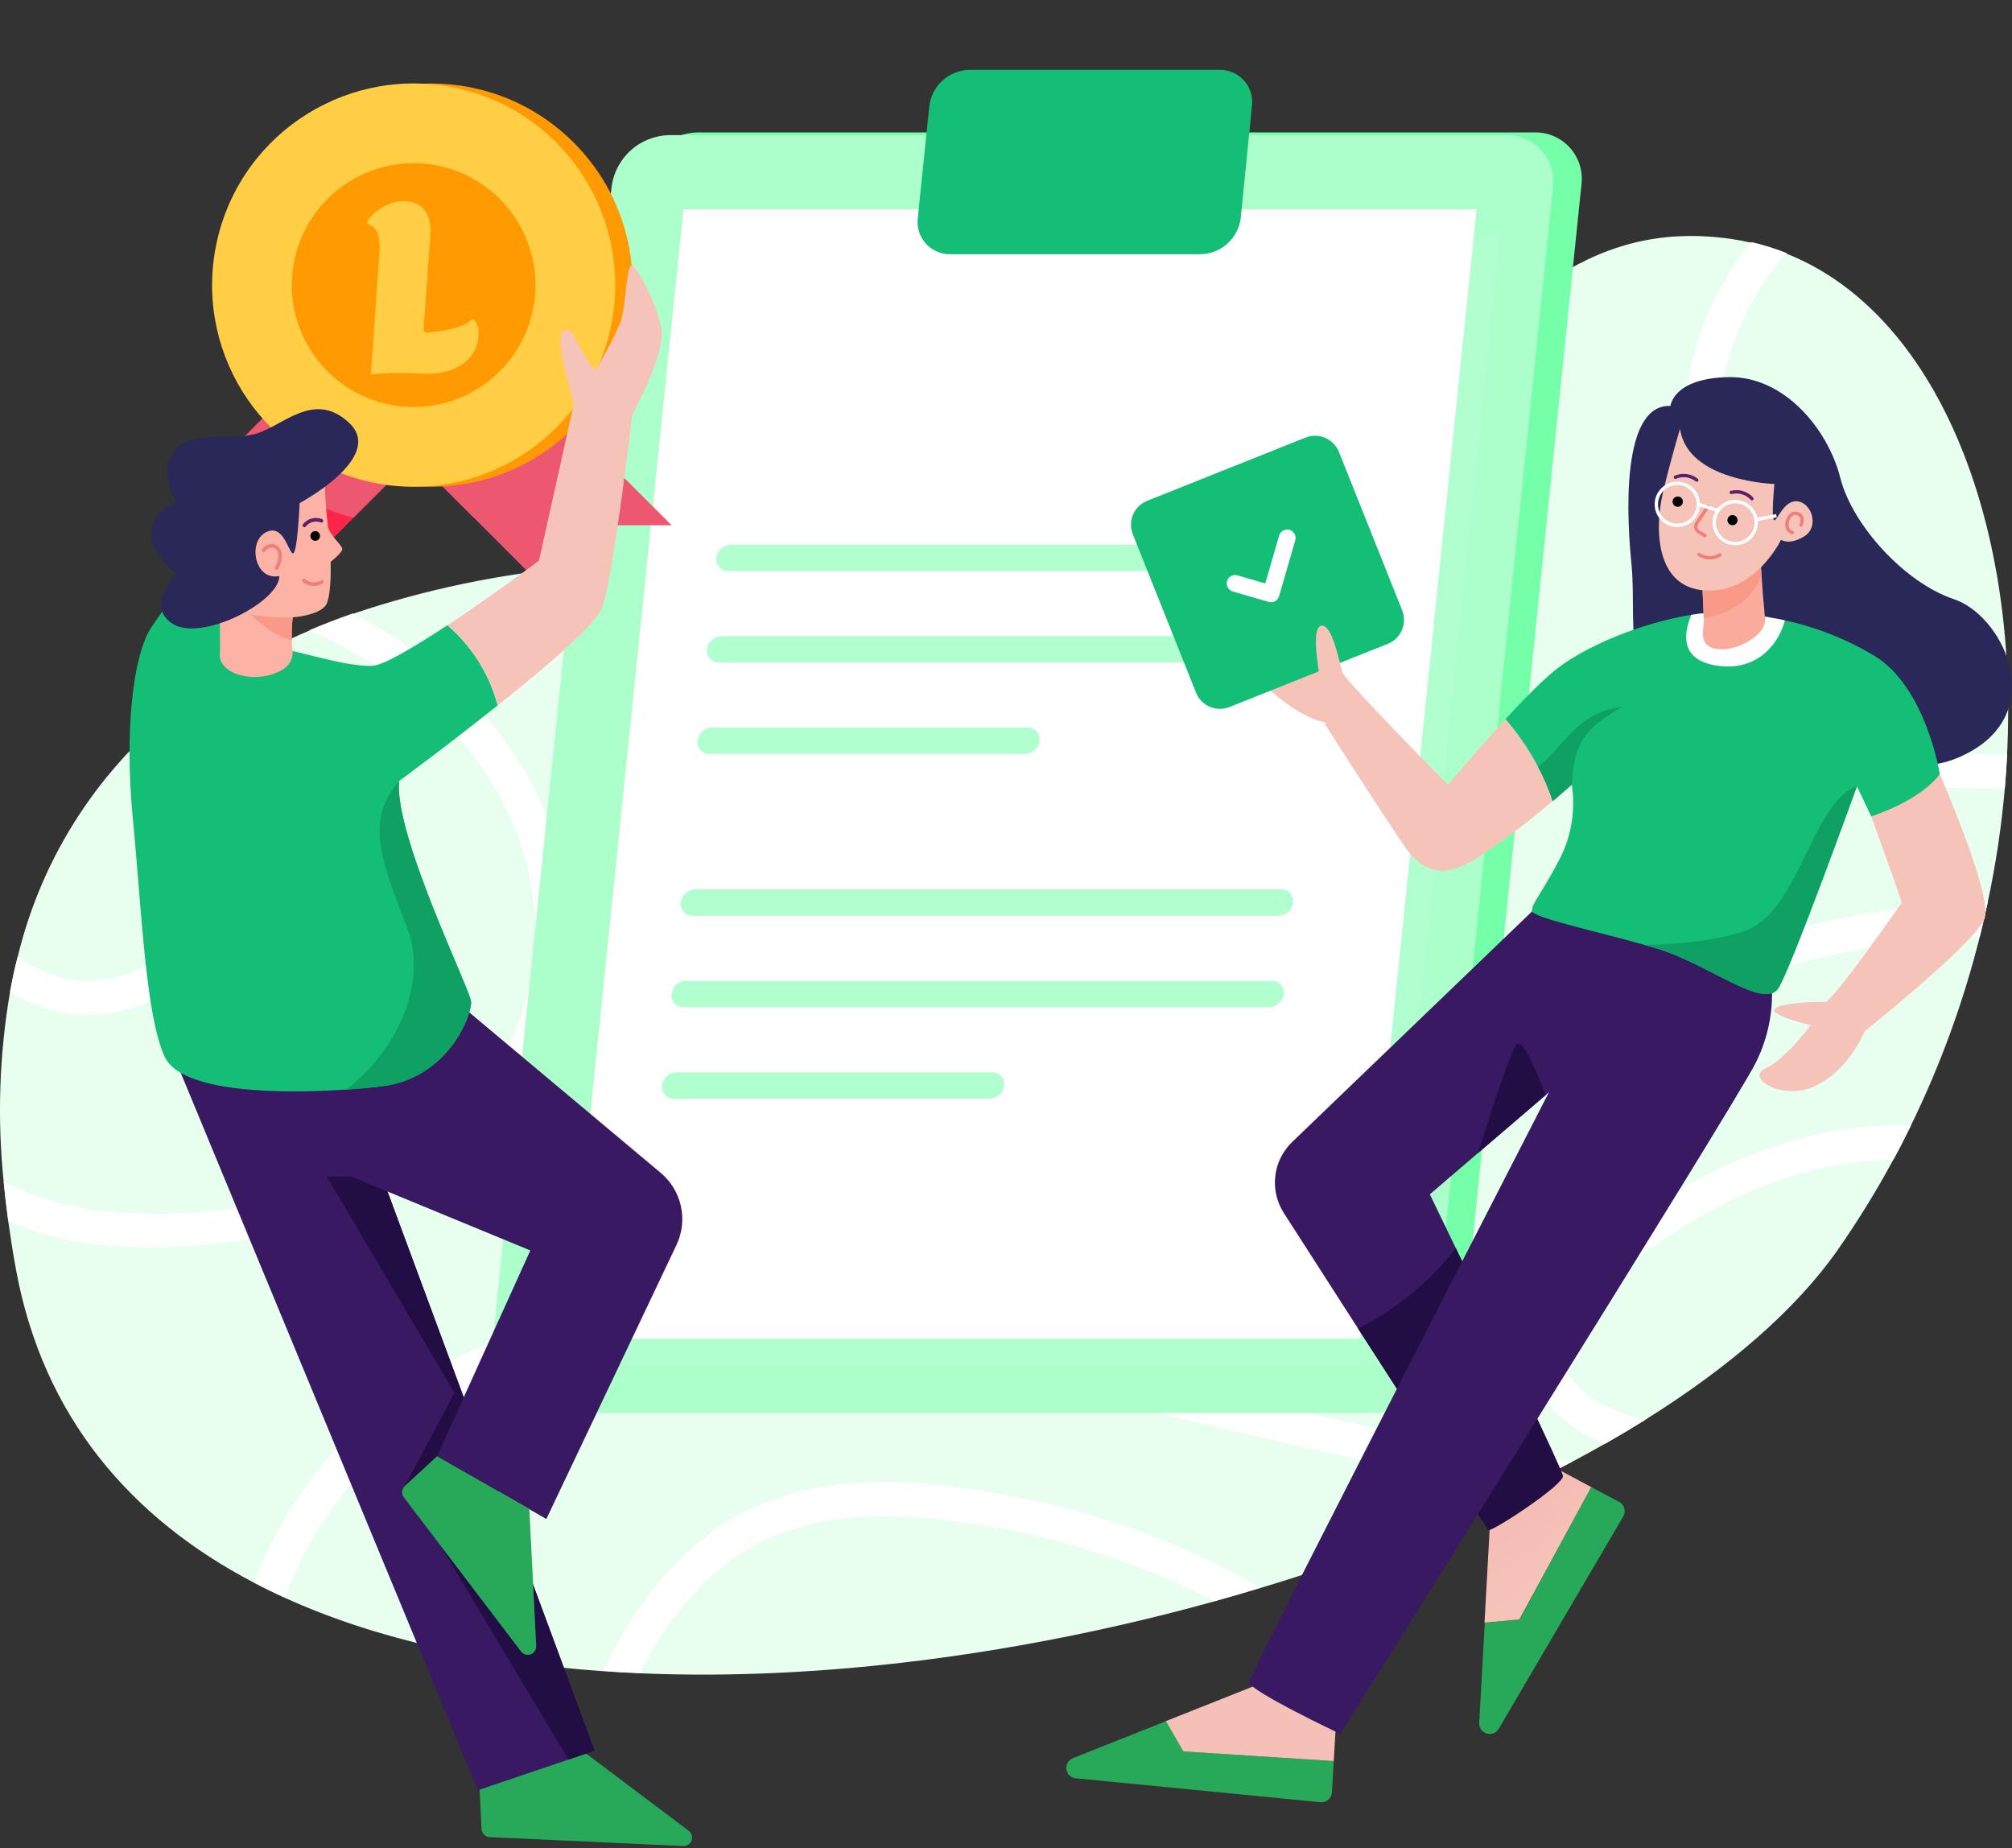 <svg width="282" height="259" viewBox="0 0 282 259" fill="none" xmlns="http://www.w3.org/2000/svg">
<rect x="0" y="0" width="282" height="259" fill="#333333" stroke="none"/>
<path d="M281.314 105.692C281.243 107.258 281.134 108.863 280.993 110.46C280.528 115.834 279.728 121.173 278.598 126.447C278.261 128.052 277.886 129.657 277.486 131.27C275.197 140.415 271.957 149.294 267.82 157.764C267.037 159.33 266.255 160.943 265.37 162.517C263.029 166.85 260.444 171.048 257.629 175.09C251.751 183.507 242.398 191.587 230.665 198.931C228.844 200.063 226.966 201.183 225.03 202.289C223.464 203.166 221.946 204.02 220.333 204.873C217.907 206.167 215.408 207.431 212.835 208.662C201.15 214.203 189.058 218.844 176.667 222.544C174.506 223.201 172.338 223.836 170.147 224.438C143.918 231.704 115.538 235.619 89.654 234.499C87.942 234.431 86.238 234.335 84.543 234.209C68.106 233.066 52.804 229.786 39.928 223.929C38.457 223.267 37.017 222.562 35.608 221.816C18.318 212.781 6.053 198.563 2.249 177.972C1.819 175.623 1.467 173.36 1.153 171.129C0.903 169.266 0.684 167.433 0.519 165.648C-0.396 156.795 -0.101 147.858 1.396 139.084C1.709 137.385 2.061 135.733 2.476 134.12C6.201 118.626 15.621 105.104 28.861 96.242C30.153 95.349 31.483 94.504 32.853 93.682C36.225 91.679 39.729 89.908 43.341 88.381C45.321 87.544 47.356 86.761 49.431 86.032C59.568 82.61 70.079 80.413 80.739 79.487C82.476 79.323 84.222 79.182 85.99 79.064C95.025 78.504 104.087 78.522 113.119 79.119C114.684 79.221 116.336 79.338 117.956 79.472C120.516 79.683 123.091 79.941 125.681 80.254C128.272 80.568 130.847 80.763 133.297 80.889C134.962 80.972 136.59 81.019 138.181 81.03C154.101 81.155 166.155 77.647 175.954 72.48C177.421 71.713 178.832 70.909 180.189 70.069C184.545 67.366 188.675 64.316 192.54 60.947C193.722 59.938 194.888 58.912 195.999 57.894C210.871 44.365 221.735 30.492 242.609 33.483C243.59 33.623 244.553 33.803 245.497 34.023C247.199 34.417 248.869 34.94 250.491 35.589C271.295 43.903 282.942 72.637 281.314 105.692Z" fill="#E8FFF0"/>
<path d="M220.349 204.834C217.922 206.128 215.423 207.392 212.85 208.623C204.585 207.441 196.413 205.789 188.375 204.059C167.242 199.502 146.344 193.622 124.976 190.248C105.691 187.202 84.213 185.55 66.164 194.523C54.032 200.654 44.664 211.143 39.936 223.89C38.464 223.228 37.024 222.523 35.615 221.777C41.112 207.305 52.124 195.606 66.234 189.246C84.73 181.111 105.604 182.489 125.102 185.48C146.501 188.76 167.367 194.625 188.5 199.22C198.863 201.475 209.579 203.675 220.349 204.834Z" fill="white"/>
<path d="M176.683 222.504C174.522 223.162 172.354 223.796 170.163 224.399C160.207 219.279 149.519 215.73 138.479 213.876C127.091 211.974 114.019 211.081 103.907 217.666C97.739 221.682 93.074 227.789 89.67 234.459C87.958 234.392 86.254 234.295 84.559 234.17C88.746 225.37 94.843 217.172 103.343 212.42C115.006 205.937 129.556 207.315 142.158 209.719C154.289 212.057 165.953 216.377 176.683 222.504Z" fill="white"/>
<path d="M79.799 131.607C79.502 147.093 70.266 159.98 56.725 166.995C49.329 170.839 41.142 172.883 32.892 173.971C24.948 175.012 16.808 175.31 8.926 173.635C6.251 173.061 3.646 172.203 1.154 171.074C0.903 169.211 0.684 167.379 0.52 165.594C5.764 168.467 11.892 169.72 17.809 170.002C32.008 170.699 47.928 167.864 59.754 159.612C65.298 155.82 69.639 150.519 72.266 144.337C74.894 138.155 75.696 131.349 74.579 124.725C72.426 111.462 63.723 100.392 52.6 93.236C49.658 91.341 46.56 89.699 43.341 88.327C45.321 87.489 47.356 86.706 49.431 85.978C53.471 88.025 57.286 90.492 60.811 93.338C72.332 102.654 80.081 116.536 79.799 131.607Z" fill="white"/>
<path d="M33.315 129.845C28.274 137.291 19.375 143.21 10.069 142.082C6.992 141.692 4.035 140.645 1.396 139.013C1.71 137.314 2.062 135.662 2.477 134.05C5.827 136.469 9.67 137.909 14.123 137.346C28.994 135.474 37.002 117.538 33.088 104.236C32.217 101.298 30.782 98.559 28.861 96.171C30.153 95.279 31.483 94.433 32.853 93.611C35.812 97.421 37.754 101.92 38.496 106.686C39.712 114.782 37.864 123.04 33.315 129.845Z" fill="white"/>
<path d="M278.598 126.447C278.261 128.052 277.885 129.657 277.486 131.27C273.538 131.321 269.597 131.635 265.691 132.21C240.848 135.835 218.212 147.43 194.355 154.578C173.121 160.935 149.984 163.488 129.125 154.421C119.646 150.302 111.52 143.591 105.683 135.06C99.586 126.213 95.876 115.972 92.26 105.935C89.168 97.323 85.693 87.747 80.684 79.394C82.421 79.229 84.167 79.088 85.936 78.971C91.07 88.162 94.6 98.544 98.075 108.033C101.793 118.211 105.949 128.647 113.103 136.954C119.897 144.846 129.031 150.092 138.987 152.91C161.936 159.416 185.519 153.036 207.278 145.238C230.383 137.001 253.661 126.62 278.598 126.447Z" fill="white"/>
<path d="M212.695 104.008C212.397 112.918 210.628 122.016 206.261 129.845C197.948 144.767 180.283 151.367 163.877 148.291C146.4 145.01 132.421 131.849 124.32 116.527C118.128 104.783 114.974 92.029 113.088 79.025C114.653 79.127 116.305 79.244 117.925 79.377C119.937 92.797 123.404 105.997 130.448 117.686C138.51 131.144 152.082 142.606 168.198 144.133C175.559 144.888 182.978 143.444 189.519 139.984C196.395 136.172 201.673 130.014 204.39 122.634C212.115 102.45 207.388 76.441 192.493 60.83C193.675 59.82 194.841 58.794 195.953 57.776C201.421 63.375 205.684 70.037 208.476 77.35C211.636 85.868 213.07 94.93 212.695 104.008Z" fill="white"/>
<path d="M281.314 105.691C281.243 107.257 281.134 108.862 280.993 110.459C278.465 110.553 275.929 110.506 273.416 110.405C268.132 110.28 262.889 109.434 257.833 107.891C252.804 106.361 248.25 103.568 244.605 99.78C241.06 95.749 238.555 90.91 237.31 85.688C235.975 80.103 235.31 74.378 235.33 68.635C235.128 62.179 235.853 55.727 237.482 49.477C239.027 43.791 241.747 38.491 245.466 33.92C247.168 34.314 248.837 34.838 250.46 35.486C245.568 40.654 242.539 47.543 241.153 54.652C240.163 60.231 239.834 65.908 240.175 71.564C240.291 76.418 241.012 81.239 242.32 85.915C243.572 90.475 246.039 94.61 249.458 97.878C252.888 100.838 256.983 102.925 261.394 103.961C265.929 105.074 270.578 105.652 275.248 105.683C277.259 105.738 279.287 105.762 281.314 105.691Z" fill="white"/>
<path d="M185.472 96.195C181.77 105.59 171.469 111.071 161.842 112.418C156.59 113.161 151.557 112.167 147.401 108.777C143.535 105.645 140.819 101.018 138.627 96.61C136.145 91.6 134.342 86.282 133.266 80.795C134.93 80.879 136.558 80.926 138.15 80.936C139.216 85.985 140.976 90.862 143.378 95.428C145.311 99.116 147.597 103.077 151.009 105.606C154.829 108.425 159.619 108.299 164.002 107.172C172.08 105.081 180.079 100.368 181.871 91.631C183.312 84.585 180.556 77.632 175.923 72.41C177.389 71.643 178.801 70.839 180.157 69.999C186.137 77.123 188.994 87.223 185.472 96.195Z" fill="white"/>
<path d="M267.821 157.764C267.038 159.33 266.255 160.943 265.371 162.517C259.683 162.62 254.052 163.679 248.715 165.648C240.59 168.569 233.147 173.29 226.384 178.59C223.48 180.868 219.152 183.695 218.62 187.688C218.088 191.681 221.172 195 224.357 196.723C226.346 197.755 228.469 198.503 230.666 198.946C228.845 200.079 226.966 201.198 225.03 202.305C221.653 201.111 218.693 198.966 216.507 196.128C213.924 192.636 212.992 188.095 214.777 184.047C216.616 179.866 220.616 177.04 224.114 174.339C236.599 164.67 252.002 157.075 267.821 157.764Z" fill="white"/>
<path d="M215.068 18.558H97.788C95.782 18.601 93.859 19.366 92.372 20.714C90.885 22.062 89.934 23.901 89.695 25.894L72.757 190.309C72.637 191.237 72.718 192.18 72.995 193.075C73.273 193.969 73.74 194.792 74.365 195.489C74.99 196.185 75.758 196.739 76.617 197.111C77.475 197.483 78.404 197.665 79.34 197.645H196.62C198.627 197.604 200.551 196.839 202.039 195.491C203.526 194.143 204.476 192.302 204.713 190.309L221.651 25.894C221.772 24.966 221.691 24.023 221.413 23.128C221.136 22.235 220.669 21.411 220.044 20.714C219.418 20.018 218.65 19.464 217.792 19.092C216.933 18.72 216.004 18.538 215.068 18.558Z" fill="#75FFA9"/>
<path d="M211.081 18.936H93.801C91.795 18.978 89.871 19.744 88.385 21.092C86.897 22.44 85.947 24.279 85.708 26.272L68.778 190.687C68.656 191.615 68.736 192.558 69.012 193.452C69.289 194.346 69.755 195.17 70.38 195.866C71.004 196.563 71.772 197.117 72.63 197.489C73.489 197.861 74.418 198.043 75.353 198.023H192.633C194.64 197.982 196.564 197.217 198.051 195.869C199.539 194.521 200.489 192.68 200.726 190.687L217.664 26.272C217.785 25.344 217.704 24.401 217.426 23.506C217.149 22.612 216.681 21.789 216.056 21.092C215.431 20.396 214.663 19.842 213.804 19.47C212.946 19.098 212.017 18.916 211.081 18.936Z" fill="#ACFFCB"/>
<path d="M82.758 191.258L99.061 32.974H210.213L193.909 191.258H82.758Z" fill="#B1FFCF"/>
<path d="M79.494 187.617L95.798 29.341H206.949L190.646 187.617H79.494Z" fill="white"/>
<path d="M184.173 80.028H102.075C101.839 80.033 101.603 79.987 101.386 79.893C101.169 79.799 100.974 79.659 100.816 79.483C100.657 79.307 100.539 79.099 100.469 78.872C100.398 78.646 100.378 78.407 100.408 78.172C100.475 77.672 100.719 77.213 101.095 76.877C101.471 76.541 101.955 76.351 102.459 76.34H184.549C184.786 76.335 185.021 76.381 185.238 76.475C185.456 76.569 185.65 76.709 185.808 76.885C185.967 77.061 186.085 77.27 186.155 77.496C186.226 77.722 186.246 77.961 186.216 78.196C186.149 78.694 185.907 79.153 185.532 79.489C185.158 79.824 184.676 80.016 184.173 80.028Z" fill="#B1FFCF"/>
<path d="M182.851 92.844H100.753C100.516 92.849 100.281 92.803 100.064 92.709C99.846 92.615 99.652 92.475 99.493 92.299C99.335 92.123 99.217 91.915 99.146 91.688C99.076 91.462 99.055 91.223 99.086 90.988C99.148 90.484 99.389 90.019 99.766 89.678C100.142 89.338 100.629 89.144 101.137 89.133H183.234C183.471 89.127 183.706 89.173 183.923 89.267C184.14 89.361 184.334 89.501 184.492 89.678C184.649 89.854 184.767 90.063 184.836 90.289C184.906 90.515 184.925 90.754 184.894 90.988C184.835 91.492 184.596 91.958 184.22 92.299C183.844 92.641 183.358 92.834 182.851 92.844Z" fill="#B1FFCF"/>
<path d="M143.668 105.66H99.422C99.186 105.666 98.951 105.62 98.734 105.526C98.516 105.432 98.322 105.292 98.165 105.115C98.007 104.939 97.889 104.73 97.82 104.504C97.751 104.278 97.731 104.039 97.763 103.805C97.821 103.301 98.061 102.835 98.436 102.494C98.812 102.152 99.298 101.959 99.806 101.949H144.036C144.273 101.944 144.508 101.99 144.726 102.084C144.943 102.178 145.138 102.318 145.296 102.494C145.454 102.67 145.573 102.878 145.643 103.105C145.713 103.331 145.734 103.57 145.703 103.805C145.645 104.307 145.407 104.772 145.033 105.113C144.659 105.454 144.174 105.649 143.668 105.66Z" fill="#B1FFCF"/>
<path d="M179.195 128.35H97.073C96.837 128.356 96.602 128.31 96.384 128.216C96.167 128.122 95.972 127.982 95.814 127.805C95.655 127.629 95.537 127.421 95.467 127.195C95.396 126.968 95.376 126.73 95.406 126.495C95.468 125.99 95.71 125.526 96.086 125.185C96.463 124.844 96.949 124.65 97.457 124.639H179.57C179.807 124.634 180.042 124.68 180.26 124.774C180.477 124.868 180.672 125.008 180.83 125.184C180.988 125.36 181.107 125.568 181.177 125.795C181.247 126.021 181.268 126.26 181.237 126.495C181.177 126.998 180.937 127.463 180.562 127.804C180.187 128.145 179.701 128.339 179.195 128.35Z" fill="#B1FFCF"/>
<path d="M177.871 141.167H95.774C95.537 141.172 95.302 141.126 95.085 141.032C94.868 140.938 94.674 140.798 94.516 140.622C94.359 140.445 94.241 140.237 94.171 140.01C94.102 139.784 94.083 139.546 94.114 139.311C94.173 138.807 94.412 138.341 94.788 138C95.163 137.659 95.65 137.465 96.157 137.456H178.255C178.491 137.45 178.726 137.496 178.943 137.59C179.161 137.684 179.355 137.824 179.512 138C179.67 138.177 179.788 138.385 179.857 138.612C179.926 138.838 179.946 139.077 179.914 139.311C179.856 139.815 179.616 140.281 179.241 140.622C178.865 140.963 178.379 141.157 177.871 141.167Z" fill="#B1FFCF"/>
<path d="M138.691 153.982H94.452C94.216 153.987 93.982 153.94 93.765 153.845C93.549 153.751 93.355 153.611 93.198 153.435C93.04 153.259 92.923 153.051 92.853 152.825C92.783 152.599 92.763 152.361 92.793 152.127C92.852 151.623 93.091 151.157 93.466 150.816C93.842 150.475 94.329 150.281 94.836 150.271H139.074C139.31 150.267 139.545 150.314 139.761 150.408C139.978 150.503 140.171 150.643 140.329 150.819C140.486 150.995 140.604 151.203 140.674 151.429C140.743 151.654 140.764 151.893 140.733 152.127C140.675 152.631 140.436 153.097 140.06 153.438C139.684 153.779 139.198 153.972 138.691 153.982Z" fill="#B1FFCF"/>
<path d="M168.252 35.628H133.202C132.554 35.641 131.91 35.514 131.314 35.255C130.719 34.997 130.187 34.613 129.754 34.13C129.321 33.647 128.997 33.076 128.804 32.456C128.612 31.836 128.556 31.182 128.639 30.539L130.251 14.88C130.417 13.499 131.075 12.224 132.104 11.289C133.134 10.355 134.466 9.823 135.856 9.791H170.913C171.561 9.778 172.205 9.904 172.8 10.163C173.394 10.421 173.926 10.806 174.359 11.289C174.792 11.772 175.115 12.343 175.306 12.963C175.498 13.583 175.553 14.237 175.468 14.88L173.903 30.539C173.736 31.927 173.072 33.209 172.032 34.144C170.993 35.08 169.65 35.607 168.252 35.628Z" fill="#15BE77"/>
<path d="M234.14 56.891C227.925 56.602 227.691 69.356 228.661 79.009C229.632 88.663 225.742 99.835 242.852 101.119C259.961 102.403 266.333 111.219 276.57 105.104C286.808 98.989 280.609 86.22 273.839 83.965C267.068 81.71 259.633 73.693 257.926 66.944C256.22 60.195 250.099 52.695 242.272 52.852C234.445 53.008 234.14 56.891 234.14 56.891Z" fill="#292858"/>
<path d="M223.026 208.412L226.939 210.486C227.114 210.58 227.268 210.708 227.391 210.863C227.515 211.018 227.607 211.196 227.66 211.386C227.713 211.577 227.728 211.777 227.702 211.973C227.676 212.17 227.611 212.359 227.511 212.53L210.064 242.281C209.897 242.567 209.639 242.788 209.331 242.909C209.023 243.03 208.684 243.043 208.367 242.947C208.051 242.851 207.776 242.652 207.587 242.38C207.397 242.109 207.305 241.781 207.325 241.451L208.108 227.413L212.992 226.975L223.026 208.412Z" fill="#28A959"/>
<path d="M217.719 205.562L223.026 208.411L212.952 226.967L208.068 227.405L208.835 213.485L217.719 205.562Z" fill="url(#paint0_linear_874_3510)"/>
<path d="M207.168 161.584L200.406 167.378L204.045 174.918C209.43 186.114 218.917 205.937 219.05 206.83C219.214 208.075 209.016 214.753 208.616 214.409C208.397 214.221 198.942 199.533 190.34 186.184C186.356 179.983 182.56 174.064 179.938 169.993C178.952 168.455 178.53 166.622 178.744 164.807C178.958 162.993 179.795 161.308 181.112 160.042L214.768 127.692L226.853 124.646L242.562 131.246L216.623 153.489L207.168 161.584Z" fill="#391A62"/>
<path d="M219.049 206.831C219.214 208.075 209.015 214.754 208.616 214.409C208.397 214.221 198.942 199.534 190.34 186.185C195.693 183.502 200.377 179.652 204.045 174.918C209.43 186.114 218.932 205.938 219.049 206.831Z" fill="#220D44"/>
<path d="M186.936 246.807L186.678 251.199C186.666 251.393 186.616 251.582 186.531 251.756C186.446 251.93 186.327 252.085 186.182 252.213C186.036 252.341 185.867 252.439 185.683 252.502C185.5 252.564 185.306 252.59 185.113 252.577L150.791 249.218C150.461 249.19 150.15 249.051 149.909 248.823C149.668 248.595 149.512 248.293 149.466 247.964C149.419 247.636 149.486 247.302 149.654 247.016C149.822 246.73 150.082 246.51 150.392 246.392L163.455 241.201L165.905 245.452L186.936 246.807Z" fill="#28A959"/>
<path d="M187.288 240.794L186.936 246.807L165.866 245.452L163.416 241.201L176.378 236.057L187.288 240.794Z" fill="#F5C0B7"/>
<path d="M229.349 129.234C229.349 129.234 175.155 234.546 175.046 235.712C174.936 236.879 187.866 243.009 187.866 243.009C187.866 243.009 242.264 156.277 246.005 149.097C248.237 144.732 248.916 139.737 247.931 134.934" fill="#391A62"/>
<path d="M216.615 153.489L207.168 161.584C208.874 156.104 211.817 146.92 212.647 146.333C213.696 145.581 216.106 152.048 216.615 153.489Z" fill="#220D44"/>
<path d="M271.882 108.479L269.041 114.163L262.271 114.422L260.267 110.186C260.267 110.186 251.266 135.122 249.309 138.41C247.353 141.699 239.549 135.122 232.215 132.93L230.564 132.445C223.472 130.44 214.91 128.616 214.73 127.692C214.55 126.768 216.295 124.936 218.792 120.004C220.304 116.876 220.828 113.361 220.295 109.928C220.295 109.928 219.199 110.898 217.602 112.276C217.05 110.596 216.353 108.967 215.52 107.407C214.257 105.04 212.743 102.817 211.004 100.775C213.172 98.426 215.45 96.078 217.367 94.418C221.844 90.503 230.47 87.215 237.021 86.166C238.548 85.898 240.098 85.788 241.647 85.837C244.503 85.965 247.344 86.332 250.139 86.933C254.555 87.889 258.785 89.561 262.662 91.881C269.949 96.242 271.882 108.479 271.882 108.479Z" fill="#15BE77"/>
<path d="M250.17 86.941C249.324 90.206 246.405 93.924 241.098 93.345C235.11 92.688 236.089 88.452 237.052 86.174C238.578 85.906 240.128 85.796 241.677 85.845C244.534 85.973 247.374 86.34 250.17 86.941Z" fill="white"/>
<path d="M185.738 101.213C181.66 100.587 176.619 95.435 176.619 95.435C176.619 95.435 181.566 88.522 183.922 90.612L186.27 92.695L187.663 97.048" fill="url(#paint1_linear_874_3510)"/>
<path d="M182.982 61.325L160.789 70.186C158.938 70.925 158.036 73.025 158.775 74.876L167.634 97.076C168.373 98.927 170.472 99.829 172.323 99.09L194.516 90.229C196.367 89.49 197.268 87.39 196.529 85.539L187.671 63.339C186.932 61.488 184.833 60.586 182.982 61.325Z" fill="#15BE77"/>
<path d="M173.113 81.766L178.146 83.222L180.408 75.393" stroke="white" stroke-width="2.352" stroke-linecap="round" stroke-linejoin="round"/>
<path d="M217.609 112.284C214.46 114.954 211.17 117.455 207.755 119.776C204.28 122.125 200.382 123.691 196.993 118.79C193.604 113.889 185.746 101.565 185.746 101.565L185.088 95.458C184.762 93.834 184.547 92.188 184.446 90.534C184.392 89.085 184.532 87.848 185.159 87.7C186.09 87.48 186.826 89.359 187.35 91.199C187.718 92.468 187.984 93.72 188.133 94.206C188.532 95.404 202.949 109.997 202.949 109.997C202.949 109.997 206.777 105.37 211.003 100.806C213.927 104.168 216.17 108.066 217.609 112.284Z" fill="url(#paint2_linear_874_3510)"/>
<path d="M262.27 114.421C262.27 114.421 266.629 126.353 266.52 126.549C266.41 126.745 256.76 140.485 255.813 140.43C254.865 140.375 249.41 140.477 248.721 141.409C248.032 142.341 253.793 143.664 253.793 143.664C253.793 143.664 250.201 148.526 247.406 149.747C244.612 150.968 249.754 154.445 254.498 152.158C259.241 149.872 261.338 144.541 261.338 144.541C261.338 144.541 277.094 131.928 278.182 128.686C279.27 125.445 271.874 108.479 271.874 108.479C271.874 108.479 269.807 111.838 262.27 114.421Z" fill="url(#paint3_linear_874_3510)"/>
<path d="M227.424 99.045C222.243 102.075 220.568 103.97 220.325 109.959C220.325 109.959 219.229 110.93 217.633 112.308C217.081 110.627 216.384 108.998 215.551 107.438C219.042 104.94 220.803 99.828 227.424 99.045Z" fill="#0FA063"/>
<path d="M260.266 110.186C260.266 110.186 251.265 135.122 249.308 138.411C247.351 141.699 239.548 135.122 232.214 132.93L230.562 132.445C234.813 132.343 240.409 131.904 244.542 130.472C252.204 127.818 253.942 112.355 260.266 110.186Z" fill="#0FA063"/>
<path d="M247.391 86.722C247.61 88.843 243.744 91.27 240.793 90.965C237.842 90.66 238.844 87.998 238.813 87.152C238.813 87.027 238.813 86.839 238.813 86.604C238.75 85.187 238.609 82.11 238.609 82.11L246.679 76.974C246.679 76.974 246.726 78.25 246.906 80.74C246.992 82.275 247.156 84.271 247.391 86.722Z" fill="#FAAB9C"/>
<path d="M246.656 76.974C246.656 76.974 246.703 78.25 246.883 80.74C245.889 83.245 243.306 86.001 238.789 86.604C238.727 85.187 238.586 82.11 238.586 82.11L246.656 76.974Z" fill="#F99987"/>
<path d="M235.478 60.102C236.511 67.477 248.698 67.829 248.698 67.829C248.698 67.829 248.268 72.175 248.604 72.832C248.941 73.49 249.927 69.967 251.962 70.257C253.997 70.546 254.999 73.889 252.862 75.181C250.725 76.473 249.629 75.643 249.629 75.643C249.629 75.643 246.029 83.198 238.985 82.752C231.94 82.306 231.94 73.968 233.052 69.153C234.163 64.338 235.478 60.102 235.478 60.102Z" fill="url(#paint4_linear_874_3510)"/>
<path d="M251.212 74.641C249.74 74.139 250.656 71.618 251.838 71.955C253.02 72.292 252.433 73.584 252.433 73.584" stroke="#EF7F7B" stroke-width="0.47" stroke-linecap="round" stroke-linejoin="round"/>
<path d="M239.383 70.985L237.818 73.334C237.752 73.433 237.708 73.544 237.687 73.661C237.666 73.778 237.67 73.898 237.698 74.013C237.726 74.129 237.777 74.237 237.849 74.332C237.921 74.426 238.012 74.505 238.115 74.563L238.984 75.056" stroke="#EF7F7B" stroke-width="0.47" stroke-linecap="round" stroke-linejoin="round"/>
<path d="M246.139 73.02C246.183 73.601 246.053 74.183 245.766 74.69C245.478 75.198 245.047 75.609 244.526 75.871C244.005 76.132 243.418 76.234 242.839 76.161C242.261 76.089 241.717 75.846 241.276 75.464C240.836 75.082 240.519 74.577 240.365 74.014C240.212 73.452 240.229 72.856 240.415 72.303C240.6 71.75 240.946 71.265 241.408 70.909C241.87 70.553 242.427 70.342 243.009 70.303C243.783 70.251 244.547 70.508 245.133 71.016C245.72 71.525 246.081 72.245 246.139 73.02V73.02Z" stroke="white" stroke-width="0.47" stroke-miterlimit="10"/>
<path d="M238.022 70.452C238.067 71.034 237.938 71.616 237.652 72.124C237.366 72.633 236.935 73.045 236.414 73.308C235.893 73.571 235.306 73.673 234.727 73.602C234.148 73.53 233.603 73.288 233.162 72.907C232.721 72.525 232.403 72.02 232.249 71.458C232.095 70.895 232.112 70.299 232.297 69.745C232.482 69.192 232.828 68.706 233.289 68.35C233.751 67.993 234.309 67.782 234.891 67.743C235.664 67.691 236.427 67.947 237.013 68.454C237.599 68.961 237.962 69.679 238.022 70.452V70.452Z" stroke="white" stroke-width="0.47" stroke-miterlimit="10"/>
<path d="M238.039 70.679L240.802 71.54" stroke="white" stroke-width="0.47" stroke-miterlimit="10"/>
<path d="M246.115 72.801L248.988 72.284" stroke="white" stroke-width="0.47" stroke-miterlimit="10"/>
<path d="M243.532 72.847C243.542 72.987 243.511 73.126 243.442 73.249C243.373 73.37 243.27 73.469 243.145 73.533C243.021 73.597 242.88 73.622 242.741 73.606C242.602 73.591 242.471 73.534 242.364 73.444C242.256 73.354 242.178 73.234 242.138 73.1C242.099 72.966 242.1 72.823 242.141 72.689C242.182 72.555 242.262 72.436 242.37 72.348C242.478 72.259 242.61 72.204 242.749 72.19C242.844 72.18 242.94 72.189 243.031 72.218C243.122 72.246 243.207 72.292 243.28 72.353C243.353 72.414 243.413 72.49 243.456 72.575C243.499 72.659 243.525 72.752 243.532 72.847Z" fill="black"/>
<path d="M235.862 70.241C235.871 70.335 235.862 70.43 235.835 70.521C235.807 70.612 235.762 70.696 235.701 70.769C235.641 70.842 235.566 70.902 235.482 70.945C235.398 70.989 235.307 71.016 235.212 71.024C235.118 71.032 235.022 71.022 234.931 70.994C234.841 70.965 234.757 70.919 234.684 70.858C234.611 70.797 234.551 70.722 234.508 70.637C234.464 70.553 234.437 70.461 234.429 70.366C234.42 70.271 234.429 70.175 234.457 70.084C234.485 69.993 234.531 69.909 234.593 69.835C234.654 69.763 234.729 69.703 234.814 69.659C234.899 69.616 234.992 69.59 235.087 69.583C235.182 69.572 235.277 69.581 235.369 69.609C235.46 69.636 235.544 69.683 235.617 69.744C235.689 69.806 235.749 69.882 235.791 69.967C235.833 70.052 235.857 70.146 235.862 70.241Z" fill="black"/>
<path d="M238.117 77.695C238.547 77.997 239.057 78.165 239.583 78.176C240.109 78.187 240.626 78.041 241.068 77.757" stroke="#EF7F7B" stroke-width="0.47" stroke-linecap="round" stroke-linejoin="round"/>
<path d="M242.656 69.011C243.173 68.882 243.715 68.895 244.225 69.05C244.735 69.204 245.194 69.494 245.552 69.888" stroke="#5B226C" stroke-width="0.47" stroke-linecap="round" stroke-linejoin="round"/>
<path d="M237.818 67.281C237.4 66.952 236.901 66.741 236.374 66.671C235.846 66.6 235.31 66.673 234.82 66.882" stroke="#5B226C" stroke-width="0.47" stroke-linecap="round" stroke-linejoin="round"/>
<path d="M94.138 73.615H80.785V86.933L66.407 72.55L57.985 64.118L56.685 62.819L57.985 61.785L64.121 56.876L64.137 56.892L70.023 49.501L82.992 62.474L94.138 73.615Z" fill="#ED5770"/>
<path d="M59.284 62.819L57.985 64.118L49.555 72.55L35.177 86.933V73.615H21.824L32.97 62.474L45.939 49.501L51.833 56.892L51.841 56.876L57.985 61.785L59.284 62.819Z" fill="#FF2449"/>
<path d="M82.985 62.474C78.572 67.393 72.805 70.898 66.408 72.55L57.986 64.118L49.556 72.55C43.157 70.896 37.389 67.391 32.971 62.474L45.94 49.501L51.834 56.892L57.978 61.801L64.114 56.892L70.008 49.501L82.985 62.474Z" fill="url(#paint5_linear_874_3510)"/>
<path d="M80.407 59.94C91.438 48.905 91.438 31.015 80.407 19.98C69.375 8.945 51.49 8.945 40.459 19.98C29.427 31.015 29.427 48.905 40.459 59.94C51.49 70.974 69.375 70.974 80.407 59.94Z" fill="#FF9A03"/>
<path d="M85.472 46.449C89.055 31.261 79.652 16.043 64.468 12.458C49.284 8.874 34.071 18.28 30.487 33.468C26.903 48.656 36.307 63.874 51.49 67.459C66.674 71.044 81.888 61.637 85.472 46.449Z" fill="#FFCE45"/>
<path d="M74.6 43.882C76.767 34.699 71.082 25.498 61.902 23.331C52.722 21.164 43.523 26.851 41.357 36.033C39.19 45.216 44.876 54.417 54.055 56.584C63.235 58.752 72.434 53.065 74.6 43.882Z" fill="#FF9A03"/>
<path d="M59.656 52.37C57.675 52.314 55.331 52.133 52.115 52.462C52.115 52.462 51.989 52.474 52.005 52.312C53.065 36.783 53.235 34.701 53.232 34.669C53.159 30.837 51.166 31.911 51.523 31.036C51.983 29.925 54.154 28.413 56.015 28.223C58.474 27.972 60.578 29.242 60.319 32.946C60.148 35.163 59.682 41.692 59.37 46.149C59.365 46.216 59.375 46.283 59.399 46.345C59.422 46.408 59.459 46.464 59.507 46.511C59.554 46.558 59.611 46.593 59.673 46.615C59.736 46.637 59.802 46.645 59.868 46.638C66.489 45.963 65.853 44.415 66.372 44.813C66.783 45.094 67.04 45.745 67.067 46.323C67.264 50.755 63.208 52.524 59.656 52.37Z" fill="#FFCE45"/>
<path d="M67.189 250.188L67.495 256.334C67.51 256.628 67.633 256.906 67.842 257.115C68.05 257.323 68.328 257.447 68.622 257.462L95.75 258.714C96.005 258.728 96.257 258.66 96.47 258.52C96.683 258.38 96.845 258.175 96.932 257.935C97.02 257.696 97.028 257.435 96.957 257.19C96.885 256.946 96.736 256.731 96.533 256.577L81.176 245.021L67.189 250.188Z" fill="#28A959"/>
<path d="M83.344 245.358L79.681 246.595L66.97 250.893L23.045 144.83H51.042L51.856 160.356L52.545 162.211L83.344 245.358Z" fill="#391A62"/>
<path d="M83.344 245.358L79.681 246.595L56.733 208.263L63.699 195.188L43.959 161.789L52.545 162.211L83.344 245.358Z" fill="#220D44"/>
<path d="M62.706 139.311L92.597 164.364C94.035 165.566 95.033 167.212 95.434 169.043C95.835 170.874 95.616 172.786 94.812 174.48L76.575 212.882L61.25 204.09L74.329 175.247L49.196 164.873H41.025L39.264 140.743" fill="#391A62"/>
<path d="M61.249 204.09L56.733 208.263C56.525 208.463 56.396 208.732 56.37 209.019C56.344 209.307 56.423 209.595 56.592 209.829L73.029 231.453C73.184 231.653 73.398 231.798 73.641 231.868C73.884 231.938 74.143 231.928 74.38 231.841C74.617 231.754 74.821 231.593 74.96 231.383C75.1 231.172 75.169 230.923 75.158 230.67L74.188 211.473L61.249 204.09Z" fill="#28A959"/>
<path d="M66.031 140.399C66.156 142.176 62.9 151.164 53.351 152.252C51.888 152.425 50.22 152.573 48.444 152.699C38.652 153.364 25.416 153.004 23.115 148.166C20.392 142.442 19.82 127.027 18.623 114.789C17.425 102.552 18.623 91.865 21.198 87.935C22.952 85.327 24.866 82.83 26.927 80.458L35.138 82.361C35.138 82.361 35.059 89.884 39.341 90.879C44.295 91.897 48.381 93.329 52.06 93.329C53.625 93.329 58.079 90.675 62.704 87.622C66.138 90.565 68.595 94.484 69.749 98.857C62.767 104.439 55.918 109.473 55.918 109.473C55.261 117.107 65.913 138.629 66.031 140.399Z" fill="#15BE77"/>
<path d="M88.597 58.184C88.597 58.184 86.037 80.419 84.409 85.085C83.627 87.434 76.621 93.392 69.773 98.857C68.619 94.484 66.162 90.565 62.728 87.622C68.99 83.464 75.541 78.579 75.541 78.579L80.441 56.547C80.441 56.547 77.686 47.551 78.876 46.534C80.065 45.516 80.77 47.661 81.224 48.624C81.886 49.777 82.618 50.888 83.415 51.952C84.774 49.759 85.97 47.469 86.992 45.101C87.775 42.752 87.775 36.778 88.628 37.233C89.481 37.687 92.15 42.752 92.714 46.174C93.277 49.595 88.597 58.184 88.597 58.184Z" fill="url(#paint6_linear_874_3510)"/>
<path d="M46.34 78.736C46.34 78.736 46.496 82.768 45.831 84.506C45.166 86.244 41.025 86.518 41.025 86.518C40.907 87.584 40.865 88.656 40.9 89.728C40.908 90.165 40.939 90.601 40.994 91.035C41.067 91.566 40.986 92.106 40.761 92.591C40.537 93.077 40.177 93.488 39.726 93.775C36.204 95.952 31.116 94.676 30.811 92.037C30.913 88.46 30.709 82.94 30.709 82.94L33.981 68.534L45.518 67.493C45.561 69.629 45.715 71.761 45.98 73.881C46.293 75.103 47.975 76.434 47.975 76.95C47.975 77.467 46.34 78.736 46.34 78.736Z" fill="#FCB3A5"/>
<path d="M41.994 70.507C41.994 70.507 41.689 77.867 41.024 77.553C40.358 77.24 39.701 73.263 37.196 74.641C34.692 76.019 35.717 81.445 39.153 80.724C39.153 84.357 28.328 89.924 24.282 87.473C20.235 85.023 24.697 80.474 24.697 80.474C24.697 80.474 20.399 76.896 21.268 73.928C21.48 73.103 21.91 72.349 22.513 71.747C23.116 71.145 23.871 70.717 24.697 70.507C24.697 70.507 21.934 65.81 24.595 62.999C27.256 60.188 31.858 61.809 35.686 60.838C39.513 59.867 43.998 54.52 48.992 59.319C53.985 64.118 41.994 70.507 41.994 70.507Z" fill="#292858"/>
<path d="M36.94 77.123C37.91 75.721 40.289 76.716 38.779 79.605" stroke="#EF7F7B" stroke-width="0.511" stroke-linecap="round" stroke-linejoin="round"/>
<path d="M40.899 89.759C38.042 89.047 35.131 86.111 35.131 86.111C37.078 86.436 39.051 86.583 41.025 86.549C40.907 87.615 40.865 88.688 40.899 89.759Z" fill="#F99987"/>
<path d="M44.86 75.11C44.86 75.245 44.82 75.377 44.745 75.489C44.67 75.601 44.564 75.688 44.44 75.74C44.315 75.791 44.178 75.805 44.046 75.778C43.914 75.752 43.793 75.687 43.697 75.592C43.602 75.497 43.537 75.375 43.511 75.243C43.485 75.111 43.498 74.974 43.55 74.85C43.601 74.725 43.689 74.619 43.801 74.544C43.913 74.469 44.044 74.429 44.179 74.429C44.36 74.429 44.533 74.501 44.66 74.629C44.788 74.756 44.86 74.93 44.86 75.11Z" fill="black"/>
<path d="M42.66 73.63C42.936 73.281 43.317 73.029 43.747 72.912C44.176 72.796 44.632 72.819 45.047 72.981" stroke="#5B226C" stroke-width="0.511" stroke-linecap="round" stroke-linejoin="round"/>
<path d="M42.59 81.343C42.932 81.644 43.362 81.826 43.816 81.863C44.27 81.9 44.724 81.789 45.11 81.546" stroke="#EF7F7B" stroke-width="0.511" stroke-linecap="round" stroke-linejoin="round"/>
<path d="M53.351 152.284C51.887 152.456 50.22 152.605 48.443 152.73C55.37 147.586 60.129 137.855 57.053 130.025C52.967 119.605 51.441 114.704 55.934 109.489C55.253 117.123 65.905 138.645 66.023 140.415C66.14 142.184 62.884 151.164 53.351 152.284Z" fill="#0FA063"/>
<defs>
<linearGradient id="paint0_linear_874_3510" x1="217.286" y1="220.127" x2="155.222" y2="141.238" gradientUnits="userSpaceOnUse">
<stop stop-color="#F6C3B9"/>
<stop offset="1" stop-color="#EF7F7B"/>
</linearGradient>
<linearGradient id="paint1_linear_874_3510" x1="2886.66" y1="947.039" x2="3091.45" y2="509.566" gradientUnits="userSpaceOnUse">
<stop stop-color="#F6C3B9"/>
<stop offset="1" stop-color="#EF7F7B"/>
</linearGradient>
<linearGradient id="paint2_linear_874_3510" x1="8677.13" y1="3117.03" x2="12363.6" y2="2410.26" gradientUnits="userSpaceOnUse">
<stop stop-color="#F6C3B9"/>
<stop offset="1" stop-color="#EF7F7B"/>
</linearGradient>
<linearGradient id="paint3_linear_874_3510" x1="11308" y1="6323.18" x2="15787.7" y2="964.208" gradientUnits="userSpaceOnUse">
<stop stop-color="#F6C3B9"/>
<stop offset="1" stop-color="#EF7F7B"/>
</linearGradient>
<linearGradient id="paint4_linear_874_3510" x1="7101.4" y1="1186.14" x2="8038.21" y2="7.698" gradientUnits="userSpaceOnUse">
<stop stop-color="#F6C3B9"/>
<stop offset="1" stop-color="#EF7F7B"/>
</linearGradient>
<linearGradient id="paint5_linear_874_3510" x1="3754.56" y1="1688.77" x2="3860.65" y2="4166.22" gradientUnits="userSpaceOnUse">
<stop stop-color="#ED5770"/>
<stop offset="1" stop-color="#F19083"/>
</linearGradient>
<linearGradient id="paint6_linear_874_3510" x1="3211.02" y1="1827.49" x2="331.37" y2="13051.9" gradientUnits="userSpaceOnUse">
<stop stop-color="#F6C3B9"/>
<stop offset="1" stop-color="#EF7F7B"/>
</linearGradient>
</defs>
</svg>
